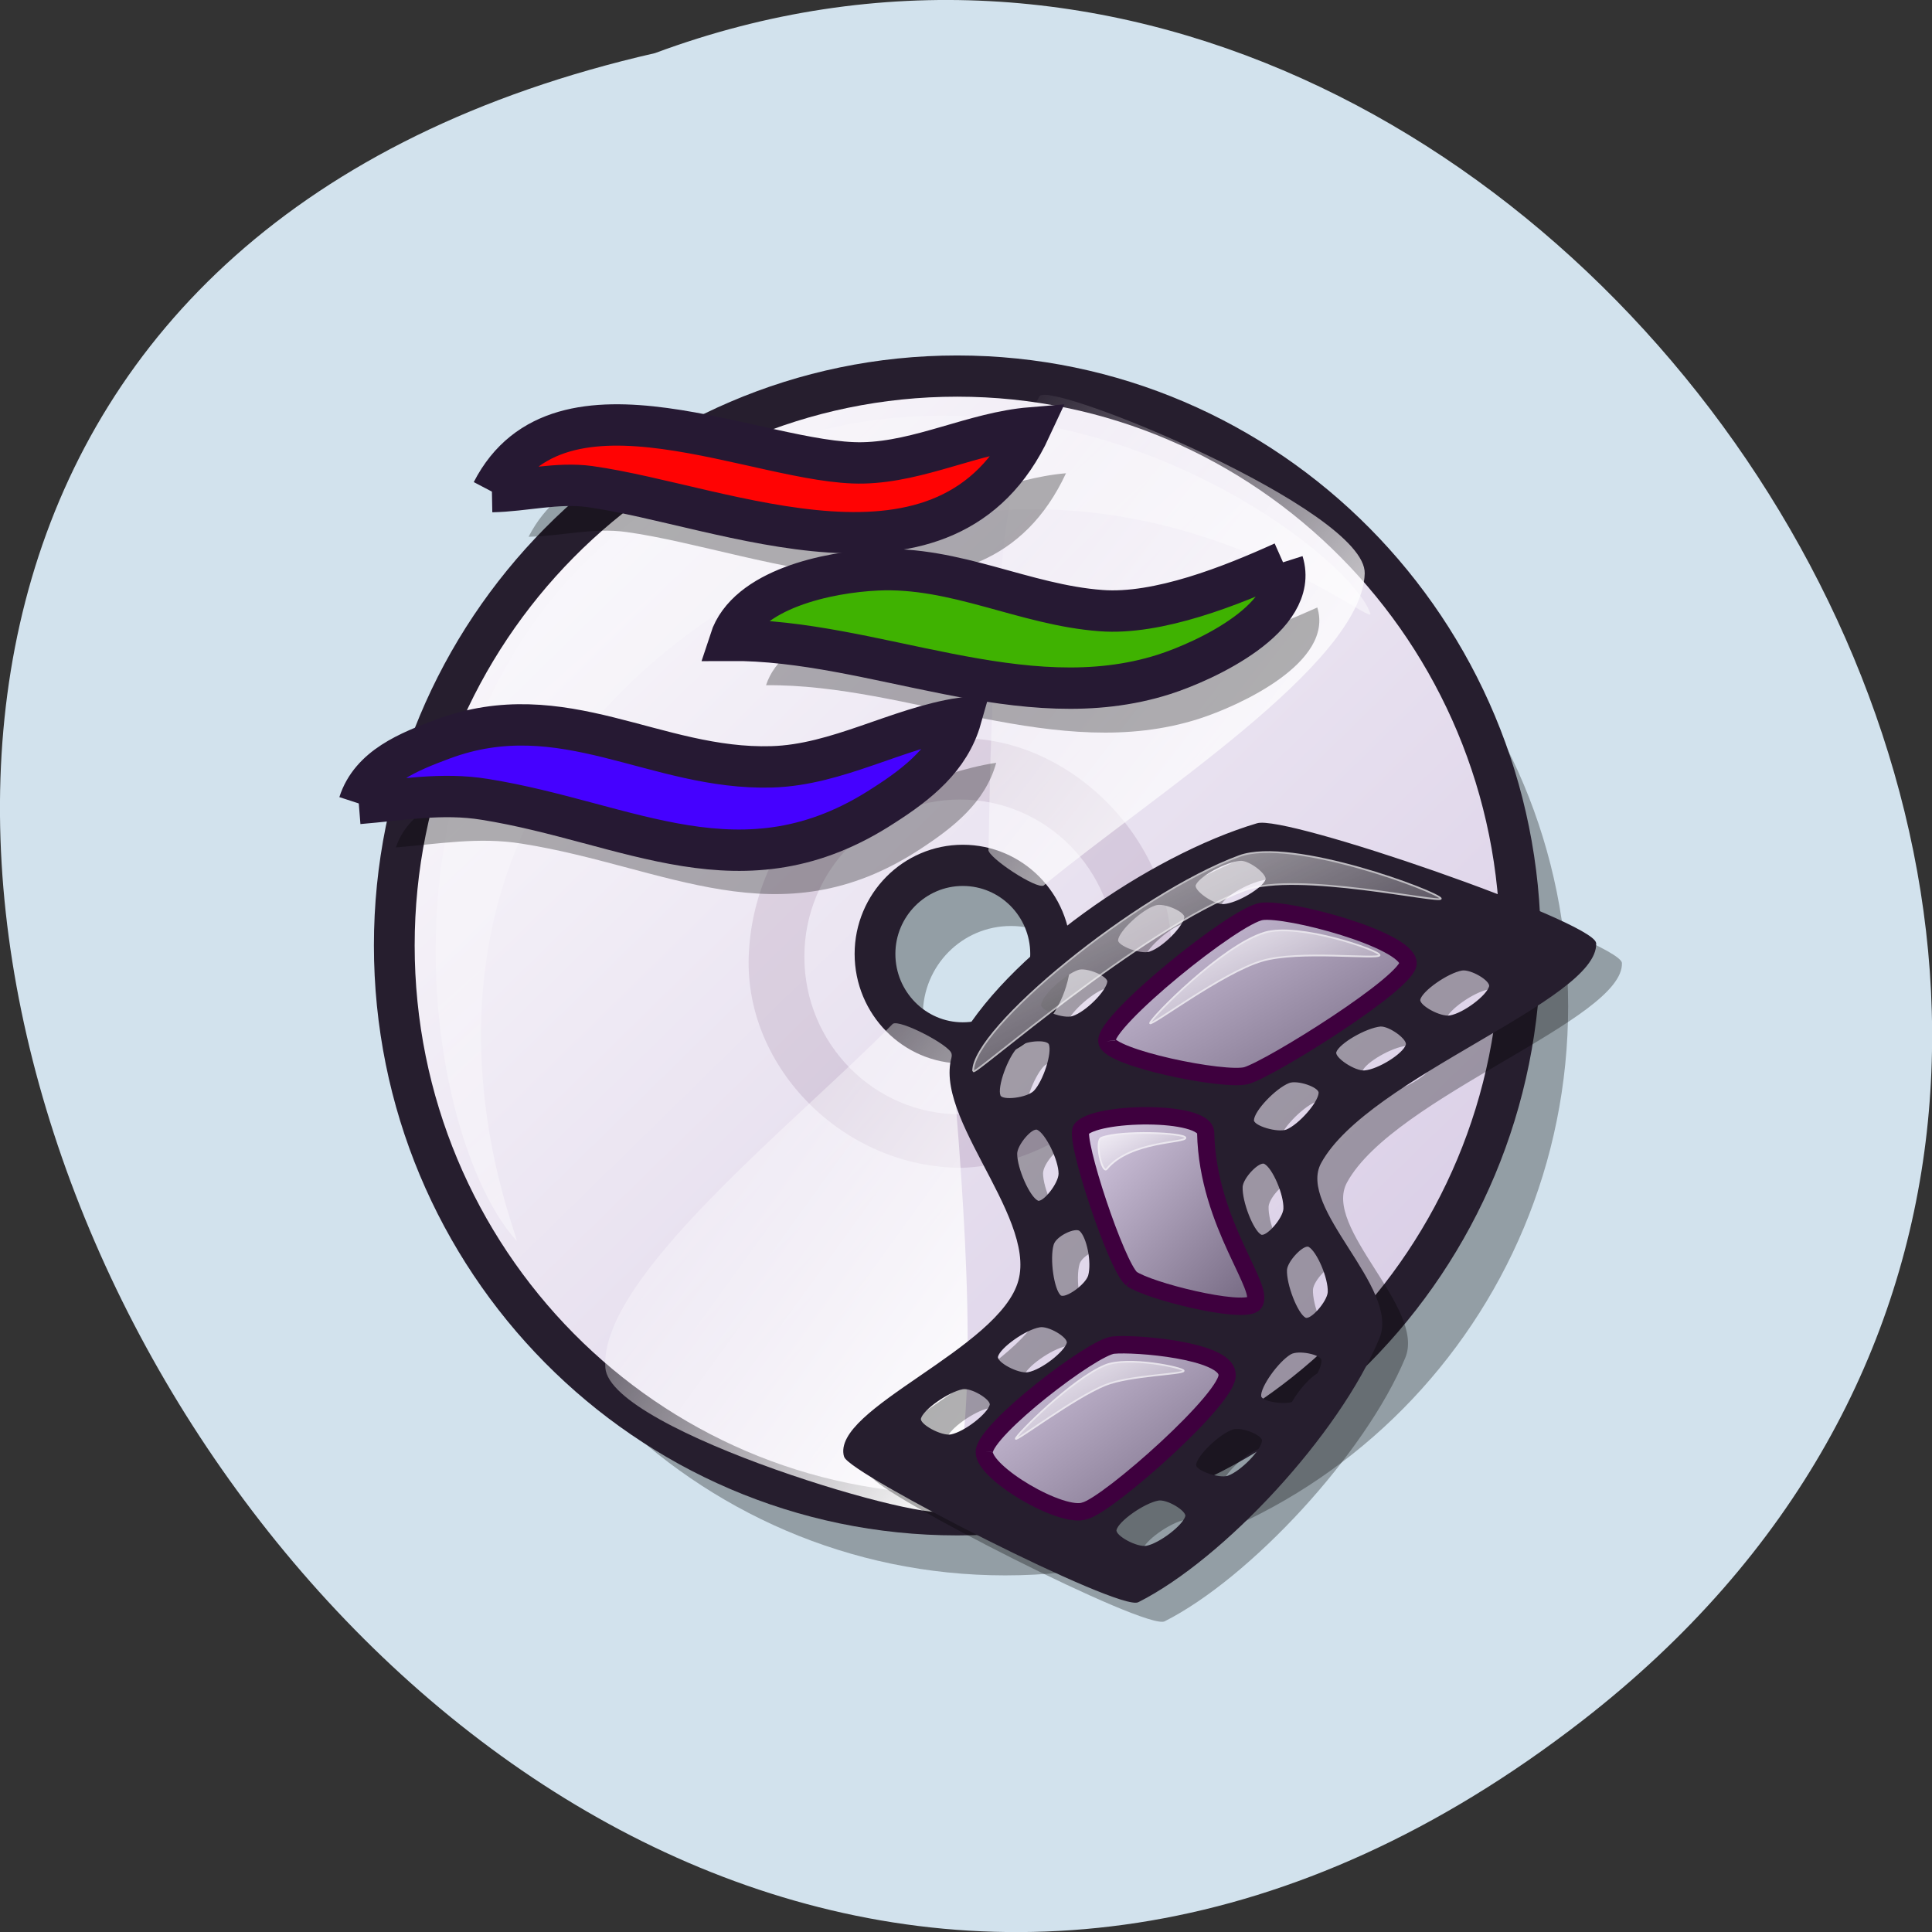 <svg xmlns="http://www.w3.org/2000/svg" xmlns:xlink="http://www.w3.org/1999/xlink" viewBox="0 0 24 24"><rect x="0" y="0" width="24" height="24" fill="#333333" stroke="none"/><defs><g id="B" clip-path="url(#A)"><path d="m 32.13 51.46 c 0 -0.157 2.59 -2.732 4.124 -3.348 c 1.042 -0.415 3.603 0.114 3.603 0.258 c 0 0.157 -2.489 0.2 -3.603 0.644 c -1.461 0.587 -4.124 2.589 -4.124 2.446" transform="matrix(0.27 0 0 0.273 3.943 3.824)" fill="url(#9)" fill-rule="evenodd" stroke="#fff" stroke-width="0.079"/></g><g id="F" clip-path="url(#E)"><path d="m 36.32 39.18 c -0.217 0.272 -0.579 -1.288 -0.246 -1.416 c 0.868 -0.343 3.82 -0.229 3.863 0 c 0.043 0.243 -2.547 0.129 -3.617 1.416" transform="matrix(0.27 0 0 0.273 3.943 3.824)" fill="url(#D)" fill-rule="evenodd" stroke="#fff" stroke-width="0.079"/></g><g id="J" clip-path="url(#I)"><path d="m 38.31 32.547 c 0.029 -0.229 3.328 -3.548 5.281 -4.12 c 1.563 -0.458 5.296 0.815 5.281 1.03 c -0.029 0.215 -3.718 -0.243 -5.411 0.258 c -1.823 0.529 -5.165 3.03 -5.151 2.833" transform="matrix(0.27 0 0 0.273 3.943 3.824)" fill="url(#H)" fill-rule="evenodd" stroke="#fff" stroke-width="0.079"/></g><g id="N" clip-path="url(#M)"><path d="m 30.17 34.735 c -0.043 -1.931 7.495 -8.05 12.241 -9.785 c 2.431 -0.887 9.217 1.66 9.275 1.931 c 0.029 0.243 -6.627 -1.259 -9.01 -0.386 c -4.775 1.745 -12.501 8.498 -12.487 8.24" transform="matrix(0.27 0 0 0.273 3.943 3.824)" fill="url(#L)" fill-rule="evenodd" stroke="#fff" stroke-width="0.079"/></g><clipPath id="I"><path d="M 0,0 H24 V24 H0 z"/></clipPath><clipPath id="E"><path d="M 0,0 H24 V24 H0 z"/></clipPath><clipPath id="A"><path d="M 0,0 H24 V24 H0 z"/></clipPath><clipPath id="M"><path d="M 0,0 H24 V24 H0 z"/></clipPath><filter id="7" filterUnits="objectBoundingBox" x="0" y="0" width="24" height="24"><feColorMatrix type="matrix" in="SourceGraphic" values="0 0 0 0 1 0 0 0 0 1 0 0 0 0 1 0 0 0 1 0"/></filter><linearGradient id="D" gradientUnits="userSpaceOnUse" x1="23.697" y1="56.839" x2="26.384" y2="59.53" gradientTransform="scale(1.516 0.66)" xlink:href="#2"/><linearGradient id="1" gradientUnits="userSpaceOnUse" x1="44.22" y1="43.536" x2="5.286" y2="4.603" gradientTransform="matrix(0.289 0 0 0.255 3.943 3.824)"><stop stop-color="#fff" stop-opacity="0.702"/><stop offset="1" stop-color="#fff" stop-opacity="0"/></linearGradient><linearGradient id="H" gradientUnits="userSpaceOnUse" x1="24.471" y1="44.44" x2="31.09" y2="50.837" gradientTransform="scale(1.566 0.639)" xlink:href="#2"/><linearGradient id="L" gradientUnits="userSpaceOnUse" x1="20.644" y1="36.26" x2="35.15" y2="50.686" gradientTransform="scale(1.463 0.683)" xlink:href="#2"/><linearGradient id="0" gradientUnits="userSpaceOnUse" x1="49.679" y1="51.24" x2="2.596" y2="2.598"><stop stop-color="#d8cce5"/><stop offset="1" stop-color="#fff"/></linearGradient><linearGradient id="2" gradientUnits="userSpaceOnUse" x1="53.753" y1="22.07" x2="35.56" y2="3.795" gradientTransform="matrix(0.238 0 0 0.31 3.943 3.824)"><stop stop-color="#fff"/><stop offset="1" stop-color="#fff" stop-opacity="0"/></linearGradient><linearGradient id="3" gradientUnits="userSpaceOnUse" x1="34.15" y1="46.843" x2="15.45" y2="28.625" gradientTransform="matrix(0.234 0 0 0.315 3.943 3.824)" xlink:href="#2"/><linearGradient id="4" gradientUnits="userSpaceOnUse" x1="25.565" y1="56.58" x2="35.32" y2="65.823" gradientTransform="scale(1.194 0.837)"><stop stop-color="#d8cce5"/><stop offset="1" stop-color="#72667f"/></linearGradient><linearGradient id="5" gradientUnits="userSpaceOnUse" x1="36.406" y1="35.9" x2="44.645" y2="44.13" gradientTransform="scale(0.968 1.033)" xlink:href="#4"/><linearGradient id="6" gradientUnits="userSpaceOnUse" x1="27.14" y1="36.36" x2="37.904" y2="46.795" gradientTransform="scale(1.328 0.753)" xlink:href="#4"/><linearGradient id="9" gradientUnits="userSpaceOnUse" x1="21.849" y1="70.49" x2="27.22" y2="75.79" gradientTransform="scale(1.469 0.681)" xlink:href="#2"/><mask id="G"><g filter="url(#7)"><path fill-opacity="0.702" d="M 0,0 H24 V24 H0 z"/></g></mask><mask id="K"><g filter="url(#7)"><path fill-opacity="0.702" d="M 0,0 H24 V24 H0 z"/></g></mask><mask id="C"><g filter="url(#7)"><path fill-opacity="0.702" d="M 0,0 H24 V24 H0 z"/></g></mask><mask id="8"><g filter="url(#7)"><path fill-opacity="0.702" d="M 0,0 H24 V24 H0 z"/></g></mask></defs><path d="m 19.656 21.375 c -14.398 11.168 -29.34 -16.645 -11.52 -20.715 c 11.223 -4.168 22.19 12.438 11.52 20.715" fill="#d2e2ed"/><g fill-rule="evenodd"><path d="m 13.648 12.605 c 0 0.609 -0.488 1.102 -1.09 1.102 c -0.602 0 -1.094 -0.492 -1.094 -1.102 c 0 -0.609 0.488 -1.102 1.094 -1.102 c 0.598 0 1.09 0.492 1.09 1.102 m 5.832 -0.105 c 0 3.902 -3.133 7.07 -6.992 7.07 c -3.863 0 -6.996 -3.168 -6.996 -7.07 c 0 -3.906 3.133 -7.07 6.996 -7.07 c 3.859 0 6.992 3.168 6.992 7.07" fill-opacity="0.302"/><path d="m 33.734 29.399 c 0 2.232 -1.809 4.049 -4.04 4.049 c -2.228 0 -4.04 -1.817 -4.04 -4.049 c 0 -2.217 1.809 -4.03 4.04 -4.03 c 2.228 0 4.04 1.803 4.04 4.03 m 21.616 -0.386 c 0 14.306 -11.618 25.908 -25.914 25.908 c -14.295 0 -25.899 -11.602 -25.899 -25.908 c 0 -14.306 11.604 -25.908 25.899 -25.908 c 14.295 0 25.914 11.602 25.914 25.908" transform="matrix(0.27 0 0 0.273 3.943 3.824)" fill="url(#0)" stroke="#261e2e" stroke-width="1.875"/><path d="m 6.41 15.406 c -1.293 -1.445 -2.109 -7.445 2.668 -9.668 c 3.879 -1.785 7.672 1.078 7.945 1.883 c 0.078 0.23 -3.234 -2.605 -7.207 -0.531 c -5.824 3.02 -3.25 8.5 -3.406 8.316" fill="url(#1)"/><path d="m 14.551 11.902 c 0 1.387 -1.281 2.559 -2.602 2.605 c -1.469 0 -2.699 -1.242 -2.648 -2.629 c 0.051 -1.438 1.18 -2.707 2.648 -2.707 c 1.371 0 2.652 1.297 2.602 2.73 m -0.691 -0.016 c 0 1.082 -0.867 1.957 -1.934 1.957 c -1.066 0 -1.934 -0.875 -1.934 -1.957 c 0 -1.078 0.867 -1.953 1.934 -1.953 c 1.066 0 1.934 0.875 1.934 1.953" fill="#3e003e" fill-opacity="0.102"/><path d="m 12.277 10.555 c 0 0.102 0.602 0.496 0.688 0.445 c 1.336 -1.105 3.953 -2.754 3.988 -3.875 c 0.023 -0.793 -3.918 -2.406 -4.04 -2.203 c -0.539 0.953 -0.602 3.84 -0.633 5.633" fill="url(#2)"/><path d="m 11.82 13.09 c -0.012 -0.102 -0.648 -0.434 -0.73 -0.371 c -1.215 1.238 -3.652 3.152 -3.57 4.273 c 0.059 0.789 4.145 1.984 4.246 1.766 c 0.441 -1 0.207 -3.879 0.055 -5.668" fill="url(#3)"/><path d="m 10.824 18.34 c -0.168 -0.582 1.934 -1.328 2.168 -2.18 c 0.227 -0.84 -1.18 -2.145 -0.789 -2.887 c 0.598 -1.148 2.414 -2.395 3.742 -2.793 c 0.344 -0.109 4.156 1.211 4.203 1.48 c 0.035 0.703 -2.828 1.66 -3.414 2.727 c -0.313 0.566 0.98 1.559 0.723 2.18 c -0.496 1.195 -1.93 2.738 -2.988 3.273 c -0.219 0.125 -3.574 -1.59 -3.645 -1.801 m 7.141 -5.68 c -0.02 0.078 0.258 0.23 0.379 0.207 c 0.172 -0.031 0.461 -0.25 0.492 -0.367 c 0.02 -0.074 -0.234 -0.227 -0.348 -0.207 c -0.176 0.031 -0.496 0.254 -0.523 0.367 m -1.043 0.652 c -0.027 0.074 0.238 0.25 0.359 0.238 c 0.176 -0.016 0.484 -0.211 0.52 -0.324 c 0.027 -0.074 -0.211 -0.246 -0.324 -0.234 c -0.184 0.016 -0.516 0.207 -0.555 0.32 m -1.023 0.848 c -0.004 0.078 0.301 0.172 0.414 0.125 c 0.16 -0.066 0.402 -0.344 0.406 -0.461 c 0.004 -0.078 -0.273 -0.176 -0.379 -0.133 c -0.168 0.07 -0.438 0.352 -0.441 0.469 m 0.094 1.43 c 0.07 0.035 0.281 -0.203 0.289 -0.328 c 0.008 -0.172 -0.137 -0.512 -0.242 -0.566 c -0.07 -0.035 -0.273 0.18 -0.281 0.293 c -0.008 0.184 0.133 0.547 0.234 0.602 m 0.551 1.031 c 0.07 0.039 0.281 -0.203 0.289 -0.324 c 0.008 -0.176 -0.137 -0.512 -0.242 -0.566 c -0.07 -0.039 -0.273 0.176 -0.281 0.289 c -0.008 0.184 0.133 0.547 0.234 0.602 m -0.555 0.969 c 0.008 0.078 0.324 0.129 0.43 0.066 c 0.148 -0.09 0.348 -0.398 0.336 -0.516 c -0.008 -0.078 -0.297 -0.133 -0.395 -0.078 c -0.156 0.094 -0.383 0.41 -0.371 0.527 m -0.809 0.852 c -0.008 0.078 0.293 0.188 0.406 0.145 c 0.164 -0.059 0.418 -0.32 0.43 -0.441 c 0.008 -0.078 -0.266 -0.188 -0.375 -0.148 c -0.172 0.059 -0.449 0.328 -0.461 0.445 m -0.988 0.813 c -0.02 0.074 0.262 0.227 0.383 0.203 c 0.168 -0.035 0.457 -0.258 0.488 -0.375 c 0.016 -0.074 -0.238 -0.223 -0.348 -0.203 c -0.18 0.035 -0.496 0.258 -0.523 0.375 m 0.984 -8.02 c -0.027 0.074 0.234 0.258 0.355 0.25 c 0.172 -0.012 0.484 -0.199 0.527 -0.313 c 0.027 -0.074 -0.207 -0.254 -0.32 -0.246 c -0.18 0.016 -0.52 0.199 -0.563 0.309 m -0.965 0.684 c -0.012 0.078 0.289 0.191 0.402 0.152 c 0.168 -0.055 0.422 -0.316 0.438 -0.434 c 0.008 -0.078 -0.266 -0.195 -0.371 -0.156 c -0.172 0.059 -0.457 0.32 -0.469 0.438 m -0.957 0.805 c -0.008 0.078 0.289 0.191 0.402 0.152 c 0.168 -0.059 0.422 -0.316 0.438 -0.438 c 0.008 -0.074 -0.266 -0.191 -0.371 -0.156 c -0.172 0.059 -0.457 0.324 -0.469 0.441 m -0.504 1.133 c 0.027 0.074 0.344 0.031 0.43 -0.055 c 0.117 -0.129 0.23 -0.477 0.188 -0.59 c -0.031 -0.074 -0.324 -0.047 -0.402 0.035 c -0.125 0.133 -0.258 0.496 -0.215 0.605 m 0.469 1.313 c 0.07 0.031 0.27 -0.219 0.27 -0.34 c 0 -0.176 -0.164 -0.504 -0.27 -0.555 c -0.07 -0.035 -0.262 0.191 -0.262 0.305 c 0 0.184 0.156 0.539 0.262 0.59 m 0.281 1.176 c 0.063 0.055 0.32 -0.133 0.355 -0.25 c 0.047 -0.168 -0.02 -0.484 -0.109 -0.563 c -0.059 -0.051 -0.305 0.063 -0.336 0.176 c -0.051 0.176 0.004 0.563 0.09 0.637 m -0.781 0.754 c -0.02 0.078 0.262 0.227 0.383 0.203 c 0.172 -0.031 0.457 -0.254 0.488 -0.371 c 0.016 -0.078 -0.238 -0.227 -0.348 -0.203 c -0.18 0.035 -0.496 0.258 -0.523 0.371 m -0.957 0.773 c -0.02 0.074 0.262 0.227 0.383 0.203 c 0.172 -0.035 0.457 -0.258 0.488 -0.375 c 0.016 -0.074 -0.238 -0.223 -0.348 -0.203 c -0.18 0.035 -0.496 0.258 -0.523 0.375" fill-opacity="0.302"/><g transform="matrix(0.27 0 0 0.273 3.943 3.824)"><path d="m 24.26 52.27 c -0.622 -2.132 7.162 -4.878 8.02 -7.997 c 0.854 -3.062 -4.355 -7.84 -2.908 -10.572 c 2.214 -4.192 8.942 -8.77 13.861 -10.215 c 1.273 -0.415 15.395 4.435 15.569 5.422 c 0.13 2.575 -10.475 6.07 -12.646 9.986 c -1.158 2.074 3.632 5.694 2.677 7.983 c -1.838 4.378 -7.148 10.03 -11.07 11.989 c -0.81 0.458 -13.253 -5.823 -13.499 -6.595 m 26.449 -20.801 c -0.072 0.286 0.955 0.844 1.403 0.758 c 0.637 -0.114 1.707 -0.916 1.823 -1.345 c 0.072 -0.286 -0.868 -0.83 -1.288 -0.758 c -0.651 0.114 -1.838 0.93 -1.939 1.345 m -3.863 2.389 c -0.101 0.272 0.883 0.916 1.331 0.873 c 0.651 -0.057 1.794 -0.773 1.924 -1.187 c 0.101 -0.272 -0.781 -0.901 -1.201 -0.873 c -0.68 0.072 -1.91 0.773 -2.055 1.187 m -3.791 3.104 c -0.014 0.286 1.114 0.615 1.534 0.458 c 0.593 -0.243 1.49 -1.259 1.505 -1.702 c 0.014 -0.286 -1.013 -0.629 -1.403 -0.472 c -0.622 0.243 -1.621 1.273 -1.635 1.717 m 0.347 5.236 c 0.26 0.129 1.042 -0.744 1.071 -1.202 c 0.029 -0.644 -0.506 -1.874 -0.897 -2.074 c -0.26 -0.129 -1.013 0.644 -1.042 1.073 c -0.029 0.672 0.492 2 0.868 2.203 m 2.04 3.777 c 0.26 0.143 1.042 -0.744 1.071 -1.187 c 0.029 -0.644 -0.506 -1.874 -0.897 -2.089 c -0.26 -0.129 -1.013 0.658 -1.042 1.073 c -0.029 0.672 0.492 2 0.868 2.203 m -2.055 3.548 c 0.029 0.286 1.201 0.458 1.592 0.243 c 0.55 -0.329 1.288 -1.459 1.244 -1.888 c -0.029 -0.286 -1.1 -0.501 -1.461 -0.286 c -0.579 0.343 -1.418 1.502 -1.375 1.931 m -2.995 3.119 c -0.029 0.286 1.085 0.672 1.505 0.529 c 0.608 -0.215 1.548 -1.173 1.592 -1.617 c 0.029 -0.286 -0.984 -0.687 -1.389 -0.544 c -0.637 0.215 -1.664 1.202 -1.707 1.631 m -3.661 2.961 c -0.072 0.286 0.969 0.844 1.418 0.758 c 0.622 -0.129 1.693 -0.944 1.809 -1.373 c 0.058 -0.272 -0.883 -0.83 -1.288 -0.744 c -0.666 0.129 -1.838 0.944 -1.939 1.359 m 3.646 -29.342 c -0.101 0.272 0.868 0.944 1.317 0.901 c 0.637 -0.043 1.794 -0.73 1.953 -1.13 c 0.101 -0.272 -0.767 -0.93 -1.186 -0.901 c -0.666 0.043 -1.924 0.715 -2.084 1.13 m -3.574 2.504 c -0.043 0.286 1.071 0.701 1.49 0.558 c 0.622 -0.2 1.563 -1.159 1.621 -1.588 c 0.029 -0.286 -0.984 -0.715 -1.375 -0.572 c -0.637 0.2 -1.693 1.173 -1.736 1.602 m -3.545 2.947 c -0.029 0.286 1.071 0.687 1.49 0.544 c 0.622 -0.2 1.563 -1.144 1.621 -1.588 c 0.029 -0.286 -0.984 -0.701 -1.375 -0.572 c -0.637 0.215 -1.693 1.173 -1.736 1.617 m -1.866 4.134 c 0.101 0.272 1.273 0.129 1.592 -0.2 c 0.434 -0.458 0.854 -1.731 0.695 -2.146 c -0.116 -0.272 -1.201 -0.172 -1.49 0.129 c -0.463 0.472 -0.955 1.817 -0.796 2.217 m 1.736 4.807 c 0.26 0.114 0.998 -0.801 0.998 -1.259 c 0 -0.629 -0.608 -1.845 -0.998 -2.02 c -0.26 -0.129 -0.969 0.701 -0.969 1.116 c 0 0.672 0.579 1.974 0.969 2.16 m 1.042 4.306 c 0.232 0.186 1.186 -0.486 1.317 -0.916 c 0.174 -0.615 -0.072 -1.774 -0.405 -2.06 c -0.217 -0.186 -1.129 0.229 -1.244 0.644 c -0.188 0.644 0.014 2.046 0.333 2.332 m -2.894 2.761 c -0.072 0.286 0.969 0.83 1.418 0.744 c 0.637 -0.114 1.693 -0.944 1.809 -1.359 c 0.058 -0.286 -0.883 -0.83 -1.288 -0.744 c -0.666 0.114 -1.838 0.944 -1.939 1.359 m -3.545 2.818 c -0.072 0.286 0.969 0.844 1.418 0.758 c 0.637 -0.129 1.693 -0.944 1.809 -1.373 c 0.058 -0.272 -0.883 -0.83 -1.288 -0.744 c -0.666 0.129 -1.838 0.944 -1.939 1.359" fill="#261e2e" stroke="#261e2e" stroke-width="0.063"/><g stroke="#3e003e" stroke-width="0.791"><path d="m 30.681 52.05 c 0.043 -1.016 4.963 -4.75 5.932 -4.85 c 0.998 -0.1 5.165 0.229 5.238 1.316 c 0.203 1 -5.455 5.951 -6.54 6.223 c -1.056 0.386 -4.688 -1.731 -4.63 -2.69" fill="url(#4)"/><path d="m 37.453 44.18 c 0.796 0.558 4.992 1.588 5.614 1.144 c 0.68 -0.587 -2.112 -3.591 -2.199 -7.783 c -0.014 -1.044 -5.122 -0.973 -5.73 -0.157 c -0.304 0.472 1.621 6.223 2.315 6.795" fill="url(#5)"/><path d="m 36.32 33.376 c 0.087 0.758 5.426 1.831 6.424 1.559 c 1.129 -0.329 7.538 -4.292 7.437 -5.136 c -0.116 -1.073 -5.527 -2.504 -6.742 -2.332 c -1.23 0.172 -7.249 4.993 -7.119 5.908" fill="url(#6)"/></g></g></g><use xlink:href="#B" mask="url(#8)"/><use xlink:href="#F" mask="url(#C)"/><use xlink:href="#J" mask="url(#G)"/><use xlink:href="#N" mask="url(#K)"/><g fill-opacity="0.298"><path d="m 6.566 6.668 c 0.406 -0.008 0.809 -0.117 1.215 -0.059 c 1.672 0.23 4.422 1.504 5.461 -0.73 c -0.707 0.059 -1.367 0.422 -2.082 0.434 c -1.266 0.027 -3.75 -1.281 -4.594 0.355"/><path d="m 16.363 7.547 c -0.637 0.285 -1.547 0.652 -2.254 0.598 c -0.953 -0.074 -1.801 -0.551 -2.773 -0.508 c -0.598 0.027 -1.613 0.238 -1.82 0.875 c 1.781 -0.016 3.625 0.977 5.375 0.418 c 0.512 -0.164 1.684 -0.703 1.473 -1.383"/><path d="m 4.918 10.527 c 0.527 -0.043 1.035 -0.133 1.563 -0.047 c 1.785 0.281 3.187 1.215 4.941 0.074 c 0.418 -0.273 0.816 -0.582 0.953 -1.078 c -0.793 0.117 -1.531 0.578 -2.34 0.602 c -1.449 0.043 -2.586 -0.898 -4.074 -0.344 c -0.418 0.156 -0.895 0.344 -1.043 0.793"/></g><g stroke="#261933" stroke-width="5.839" transform="matrix(0.087 0 0 0.088 3.586 3.467)"><path d="m 29.02 30 c 4.641 -0.089 9.327 -1.337 13.968 -0.713 c 19.285 2.673 51.05 17.15 62.99 -8.286 c -8.155 0.668 -15.77 4.767 -23.971 4.945 c -14.599 0.312 -43.3 -14.613 -52.988 4.054" fill="#ff0303"/><path d="m 141.98 39.981 c -7.344 3.297 -17.843 7.44 -25.998 6.816 c -10.949 -0.802 -20.772 -6.282 -31.991 -5.747 c -6.849 0.312 -18.609 2.673 -20.997 9.935 c 20.546 -0.134 41.813 11.182 61.999 4.811 c 5.903 -1.871 19.42 -8.06 16.987 -15.816" fill="#3fb201"/><path d="m 10.01 74.02 c 6.04 -0.49 11.895 -1.559 17.978 -0.579 c 20.591 3.252 36.812 13.9 56.998 0.846 c 4.866 -3.074 9.417 -6.638 11.04 -12.296 c -9.147 1.381 -17.663 6.594 -27.03 6.861 c -16.671 0.49 -29.783 -10.247 -46.995 -3.92 c -4.821 1.782 -10.318 3.92 -11.985 9.09" fill="#4501ff"/></g></svg>